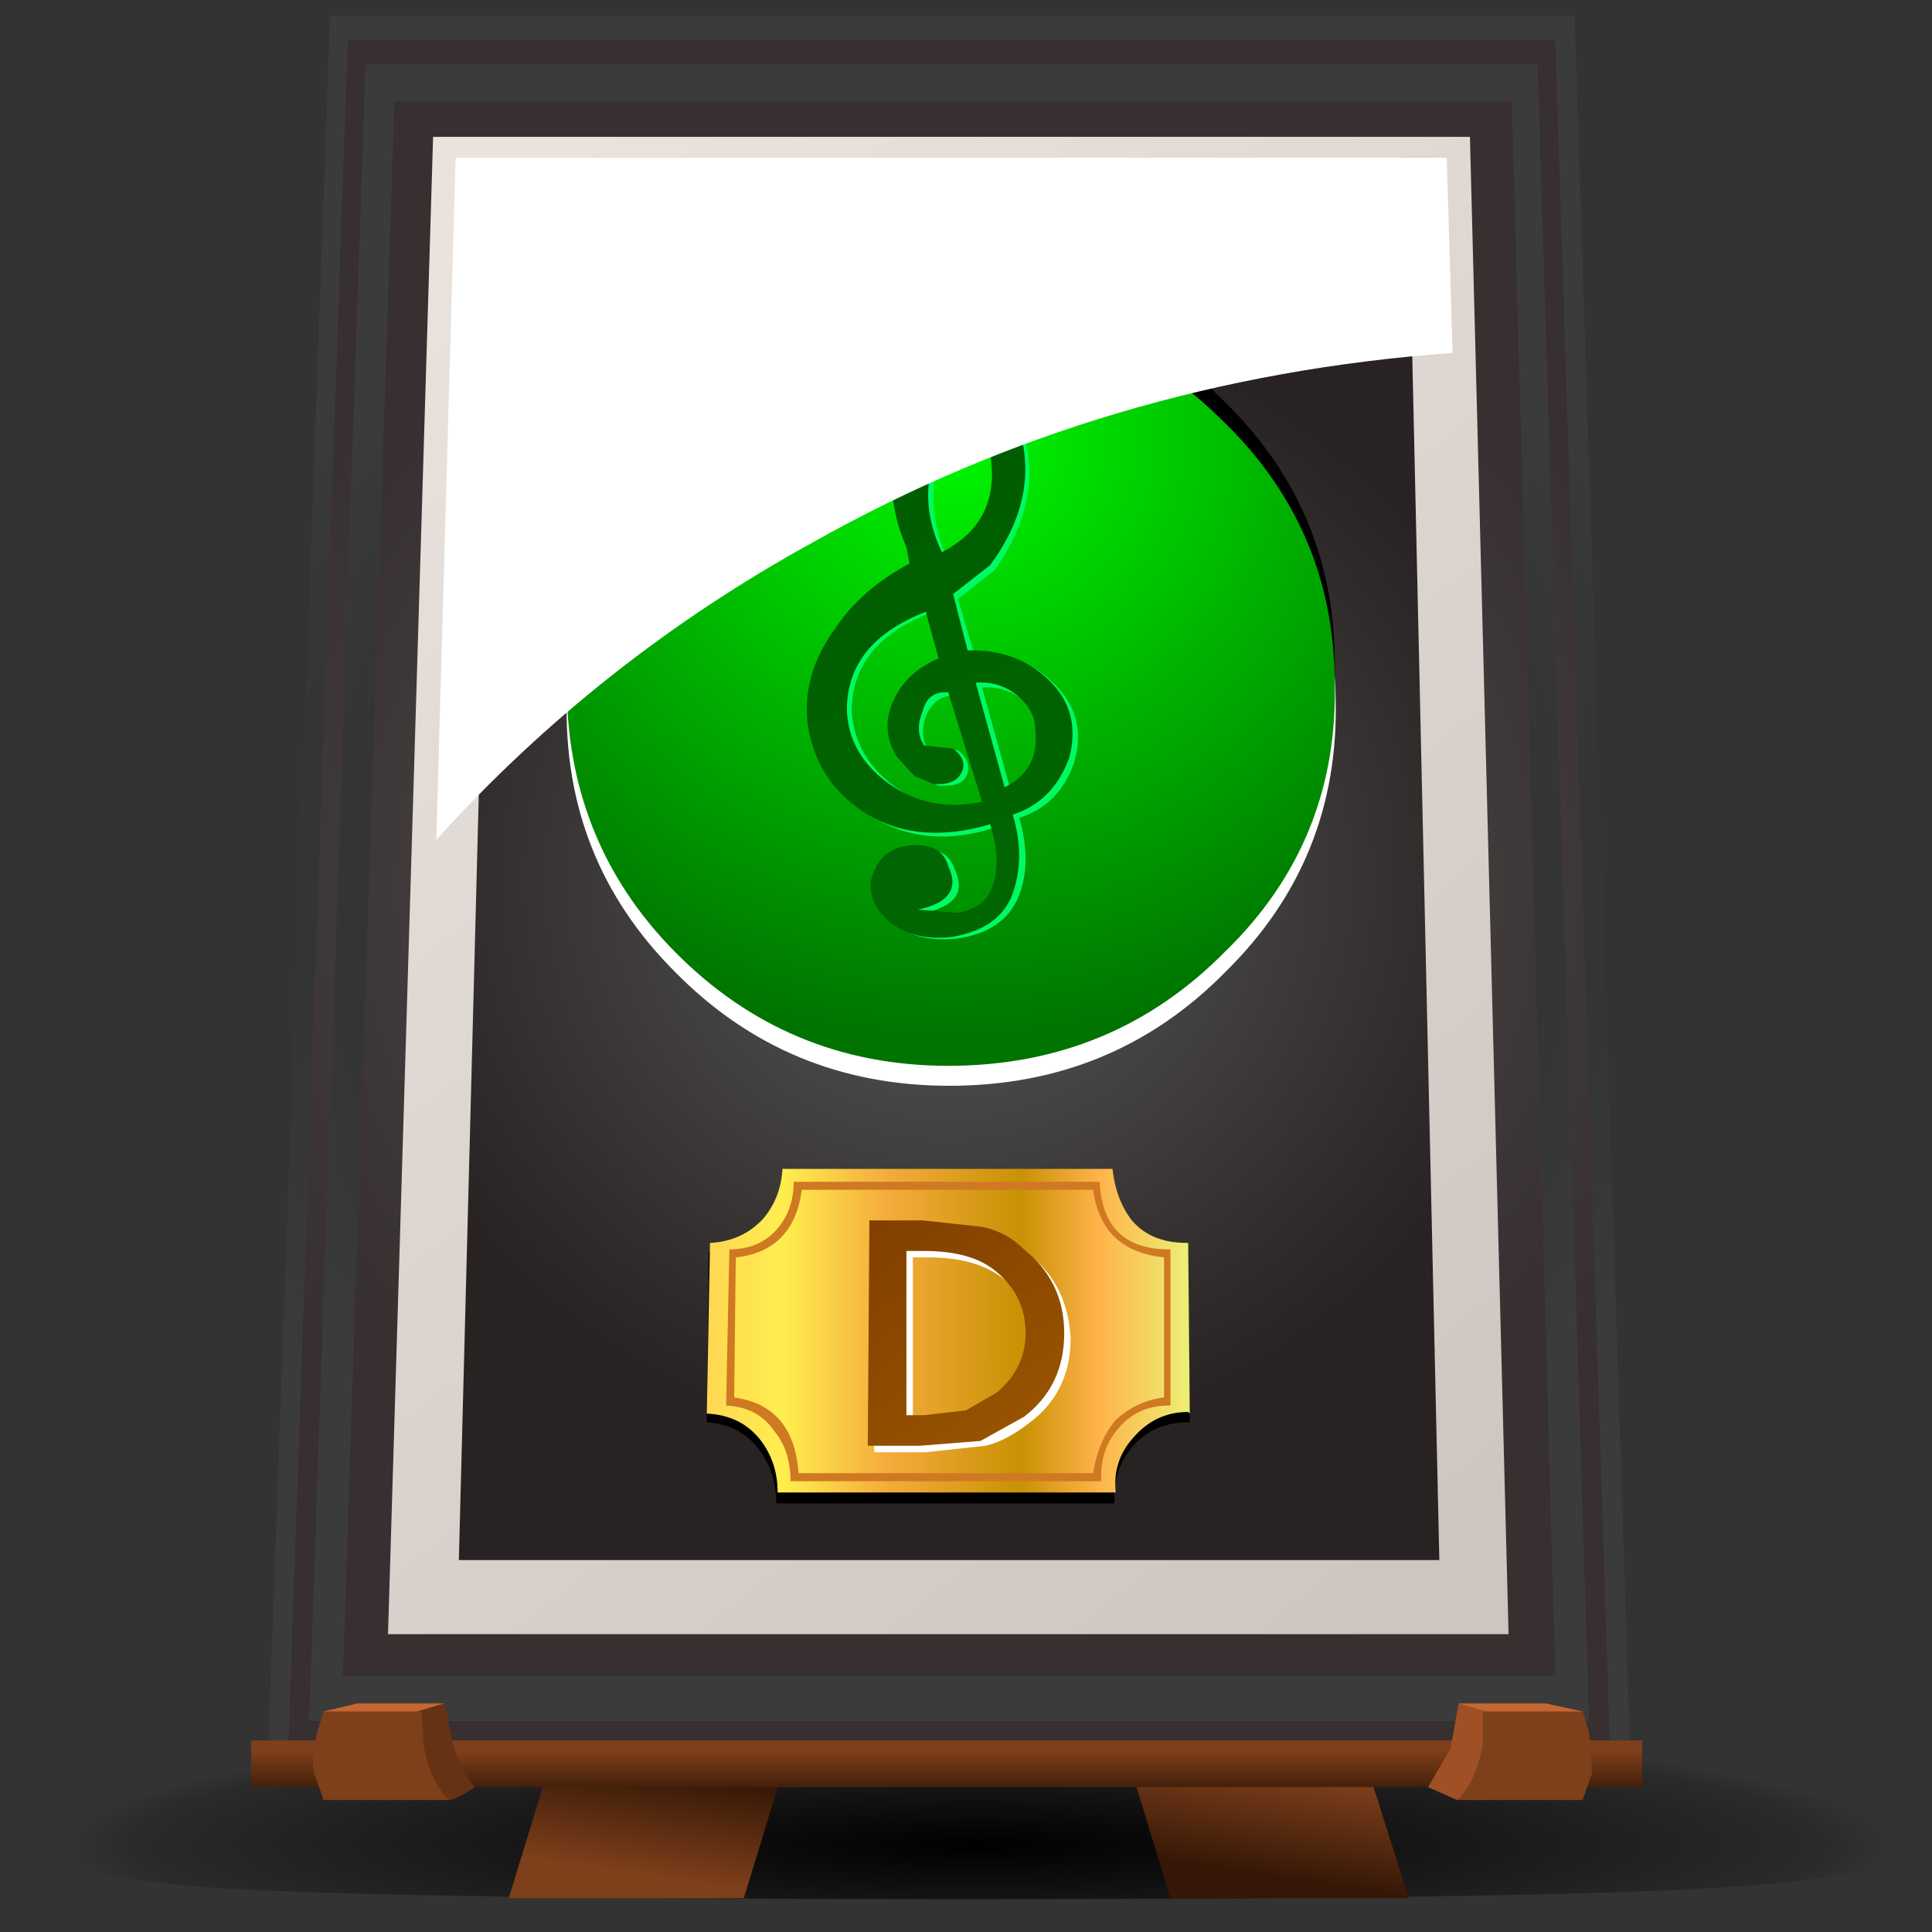 <?xml version="1.0" encoding="UTF-8" standalone="no"?>
<svg xmlns:xlink="http://www.w3.org/1999/xlink" height="60.0px" width="60.0px" xmlns="http://www.w3.org/2000/svg">
  <rect width="100%" height="100%" fill="#333333" stroke="none"/>
  <g transform="matrix(1.0, 0.0, 0.0, 1.0, 0.0, 0.0)">
    <use height="50.0" transform="matrix(1.2, 0.0, 0.0, 1.2, 0.0, 0.0)" width="50.0" xlink:href="#sprite0"/>
    <use height="4.4" transform="matrix(1.2, 0.0, 0.0, 1.2, 0.9, 53.7)" width="49.25" xlink:href="#sprite1"/>
    <use height="58.45" transform="matrix(1.0, 0.0, 0.0, 1.0, 8.3, 0.5)" width="42.35" xlink:href="#shape2"/>
    <use height="19.6" transform="matrix(1.2, 0.0, 0.0, 1.2, 17.6, 10.2)" width="19.9" xlink:href="#sprite2"/>
    <use height="24.2" transform="matrix(1.0, 0.0, 0.0, 1.0, 17.6, 8.9)" width="23.85" xlink:href="#shape4"/>
    <use height="8.45" transform="matrix(1.2, 0.0, 0.0, 1.2, 21.95, 36.55)" width="12.5" xlink:href="#sprite3"/>
    <use height="10.05" transform="matrix(1.0, 0.0, 0.0, 1.0, 21.95, 36.3)" width="15.0" xlink:href="#shape6"/>
    <use height="17.65" transform="matrix(1.2, 0.0, 0.0, 1.2, 13.55, 4.9)" width="26.3" xlink:href="#sprite4"/>
    <use height="3.0" transform="matrix(1.0, 0.0, 0.0, 1.0, 7.8, 52.9)" width="43.2" xlink:href="#shape8"/>
  </g>
  <defs>
    <g id="sprite0" transform="matrix(1.0, 0.0, 0.0, 1.0, 0.0, 0.0)">
      <use height="50.0" transform="matrix(1.0, 0.0, 0.0, 1.0, 0.0, 0.0)" width="50.0" xlink:href="#shape0"/>
    </g>
    <g id="shape0" transform="matrix(1.0, 0.0, 0.0, 1.0, 0.0, 0.0)">
      <path d="M50.0 50.0 L0.0 50.0 0.0 0.0 50.0 0.0 50.0 50.0" fill="#cccccc" fill-opacity="0.0" fill-rule="evenodd" stroke="none"/>
    </g>
    <g id="sprite1" transform="matrix(1.0, 0.0, 0.0, 1.0, 0.0, 0.0)">
      <use height="4.4" transform="matrix(1.0, 0.0, 0.0, 1.0, 0.0, 0.0)" width="49.25" xlink:href="#shape1"/>
    </g>
    <g id="shape1" transform="matrix(1.0, 0.0, 0.0, 1.0, 0.0, 0.0)">
      <path d="M49.25 2.65 Q49.25 3.75 43.8 4.1 38.95 4.4 24.25 4.4 9.2 4.4 4.7 4.1 0.0 3.75 0.0 2.65 0.0 1.55 7.25 0.8 L24.65 0.0 42.05 0.8 Q49.25 1.55 49.25 2.65" fill="url(#gradient0)" fill-rule="evenodd" stroke="none"/>
    </g>
    <radialGradient cx="0" cy="0" gradientTransform="matrix(0.029, 0.0, 0.0, -0.004, 24.55, 3.0)" gradientUnits="userSpaceOnUse" id="gradient0" r="819.2" spreadMethod="pad">
      <stop offset="0.0" stop-color="#000000"/>
      <stop offset="0.922" stop-color="#000000" stop-opacity="0.169"/>
      <stop offset="1.0" stop-color="#000000" stop-opacity="0.0"/>
    </radialGradient>
    <g id="shape2" transform="matrix(1.0, 0.0, 0.0, 1.0, -8.3, -0.5)">
      <path d="M23.1 58.95 L15.8 58.95 18.6 49.8 24.95 52.9 23.1 58.95" fill="url(#gradient1)" fill-rule="evenodd" stroke="none"/>
      <path d="M40.85 49.8 L43.75 58.95 36.35 58.95 34.5 52.9 40.85 49.8" fill="url(#gradient2)" fill-rule="evenodd" stroke="none"/>
      <path d="M48.9 0.5 L50.65 55.25 8.3 55.25 10.25 0.5 48.9 0.5" fill="url(#gradient3)" fill-rule="evenodd" stroke="none"/>
      <path d="M48.3 1.25 L50.0 54.35 8.95 54.35 10.8 1.25 48.3 1.25" fill="url(#gradient4)" fill-rule="evenodd" stroke="none"/>
      <path d="M47.75 2.0 L49.35 53.45 9.6 53.45 11.35 2.0 47.75 2.0" fill="url(#gradient5)" fill-rule="evenodd" stroke="none"/>
      <path d="M46.95 3.15 L48.3 52.05 10.65 52.05 12.25 3.15 46.95 3.15" fill="url(#gradient6)" fill-rule="evenodd" stroke="none"/>
      <path d="M45.65 4.25 L46.85 50.75 12.05 50.75 13.45 4.25 45.65 4.25" fill="url(#gradient7)" fill-rule="evenodd" stroke="none"/>
      <path d="M15.35 6.2 L43.75 6.2 44.7 48.45 14.25 48.45 15.35 6.2" fill="url(#gradient8)" fill-rule="evenodd" stroke="none"/>
    </g>
    <linearGradient gradientTransform="matrix(-3.0E-4, 0.002, 0.002, 3.0E-4, 20.3, 56.6)" gradientUnits="userSpaceOnUse" id="gradient1" spreadMethod="pad" x1="-819.2" x2="819.2">
      <stop offset="0.0" stop-color="#341706"/>
      <stop offset="1.0" stop-color="#7e3f1b"/>
    </linearGradient>
    <linearGradient gradientTransform="matrix(3.0E-4, -0.002, 0.002, 3.0E-4, 39.2, 56.6)" gradientUnits="userSpaceOnUse" id="gradient2" spreadMethod="pad" x1="-819.2" x2="819.2">
      <stop offset="0.0" stop-color="#341706"/>
      <stop offset="1.0" stop-color="#7e3f1b"/>
    </linearGradient>
    <radialGradient cx="0" cy="0" gradientTransform="matrix(0.031, 0.0, 0.0, -0.029, 29.45, 27.9)" gradientUnits="userSpaceOnUse" id="gradient3" r="819.2" spreadMethod="pad">
      <stop offset="0.0" stop-color="#201b1b"/>
      <stop offset="1.0" stop-color="#3b3b3b"/>
    </radialGradient>
    <radialGradient cx="0" cy="0" gradientTransform="matrix(0.03, 0.0, 0.0, -0.028, 29.45, 27.8)" gradientUnits="userSpaceOnUse" id="gradient4" r="819.2" spreadMethod="pad">
      <stop offset="0.0" stop-color="#595959"/>
      <stop offset="0.992" stop-color="#372f30"/>
    </radialGradient>
    <radialGradient cx="0" cy="0" gradientTransform="matrix(0.029, 0.0, 0.0, -0.028, 29.45, 27.7)" gradientUnits="userSpaceOnUse" id="gradient5" r="819.2" spreadMethod="pad">
      <stop offset="0.0" stop-color="#201b1b"/>
      <stop offset="1.0" stop-color="#3b3b3b"/>
    </radialGradient>
    <radialGradient cx="0" cy="0" gradientTransform="matrix(0.028, 0.0, 0.0, -0.026, 29.45, 27.65)" gradientUnits="userSpaceOnUse" id="gradient6" r="819.2" spreadMethod="pad">
      <stop offset="0.0" stop-color="#595959"/>
      <stop offset="0.992" stop-color="#372f30"/>
    </radialGradient>
    <linearGradient gradientTransform="matrix(0.02, 0.025, 0.025, -0.02, 29.55, 28.35)" gradientUnits="userSpaceOnUse" id="gradient7" spreadMethod="pad" x1="-819.2" x2="819.2">
      <stop offset="0.0" stop-color="#eae3dd"/>
      <stop offset="1.0" stop-color="#ccc5c0"/>
    </linearGradient>
    <radialGradient cx="0" cy="0" gradientTransform="matrix(0.023, 0.0, 0.0, -0.022, 29.45, 27.35)" gradientUnits="userSpaceOnUse" id="gradient8" r="819.2" spreadMethod="pad">
      <stop offset="0.0" stop-color="#595959"/>
      <stop offset="0.992" stop-color="#282222"/>
    </radialGradient>
    <g id="sprite2" transform="matrix(1.0, 0.0, 0.0, 1.0, 0.0, 0.0)">
      <use height="19.6" transform="matrix(1.0, 0.0, 0.0, 1.0, 0.0, 0.0)" width="19.9" xlink:href="#shape3"/>
    </g>
    <g id="shape3" transform="matrix(1.0, 0.0, 0.0, 1.0, 0.0, 0.0)">
      <path d="M19.9 9.6 Q20.0 13.75 17.05 16.65 14.15 19.6 9.9 19.6 5.7 19.6 2.8 16.65 -0.1 13.75 0.0 9.6 0.1 5.6 3.0 2.8 5.9 0.0 9.95 0.0 14.0 0.0 16.9 2.8 19.85 5.6 19.9 9.6" fill="#ffffff" fill-rule="evenodd" stroke="none"/>
    </g>
    <g id="shape4" transform="matrix(1.0, 0.0, 0.0, 1.0, -17.6, -8.9)">
      <path d="M21.25 12.3 Q24.75 8.9 29.55 8.9 34.4 8.9 37.85 12.3 41.4 15.65 41.45 20.45 41.6 25.35 38.05 28.85 34.55 32.4 29.55 32.4 24.5 32.4 21.0 28.85 17.55 25.35 17.6 20.45 17.7 15.65 21.25 12.3" fill="#000000" fill-rule="evenodd" stroke="none"/>
      <path d="M21.2 12.95 Q24.65 9.6 29.55 9.6 34.4 9.6 37.85 12.95 41.4 16.3 41.45 21.1 41.6 26.1 38.05 29.55 34.55 33.1 29.45 33.1 24.45 33.1 20.95 29.55 17.55 26.1 17.6 21.1 17.7 16.3 21.2 12.95" fill="url(#gradient9)" fill-rule="evenodd" stroke="none"/>
      <path d="M29.65 21.65 L29.55 21.6 Q29.0 21.65 28.75 22.25 28.55 22.8 28.8 23.25 L29.75 23.3 Q30.15 23.6 30.05 24.0 29.95 24.4 29.35 24.4 L29.15 24.4 28.55 24.15 28.05 23.6 Q27.5 22.7 27.95 21.75 28.4 20.9 29.35 20.55 L28.85 19.05 Q26.45 20.0 26.45 22.1 26.55 23.5 27.75 24.4 29.05 25.4 30.65 25.0 L29.65 21.65 M32.35 22.8 Q32.3 22.2 31.8 21.75 31.2 21.3 30.5 21.35 L31.4 24.6 Q32.45 24.0 32.35 22.8 M29.3 13.95 Q28.65 15.45 29.35 17.2 31.2 16.25 30.85 14.15 30.65 13.0 30.05 13.05 29.7 13.2 29.3 13.95 M28.45 17.55 L28.35 17.1 Q27.35 14.9 28.4 12.95 28.55 12.5 29.05 12.15 29.55 11.75 30.0 11.75 30.6 11.7 31.15 12.3 31.55 12.75 31.75 13.35 32.45 15.45 30.9 17.7 L29.75 18.6 30.25 20.3 Q31.75 20.25 32.7 21.2 33.8 22.25 33.35 23.7 32.9 25.0 31.65 25.4 32.05 26.75 31.65 27.8 31.2 28.95 29.7 29.15 28.2 29.3 27.55 28.4 27.0 27.9 27.25 27.1 27.55 26.45 28.45 26.4 29.4 26.25 29.65 27.0 30.15 28.05 28.7 28.35 L29.95 28.5 30.9 27.8 Q31.35 27.05 30.9 25.7 28.75 26.4 27.05 25.35 25.55 24.45 25.25 22.7 24.75 19.65 28.45 17.55" fill="#00fa65" fill-rule="evenodd" stroke="none"/>
      <path d="M29.45 21.5 L29.35 21.5 Q28.8 21.5 28.65 22.1 28.4 22.7 28.7 23.15 L29.6 23.25 Q30.0 23.55 29.9 23.9 29.75 24.35 29.15 24.35 L29.0 24.35 28.4 24.1 27.85 23.5 Q27.3 22.6 27.8 21.65 28.2 20.85 29.15 20.45 L28.75 19.0 Q26.3 19.95 26.3 22.05 26.35 23.4 27.55 24.3 28.85 25.25 30.5 24.9 L29.45 21.5 M32.15 22.65 Q32.15 22.1 31.65 21.65 31.1 21.15 30.3 21.2 L31.2 24.45 Q32.3 23.9 32.15 22.65 M29.15 13.9 Q28.45 15.45 29.25 17.15 31.1 16.2 30.75 14.1 30.55 12.9 29.9 12.95 29.45 13.05 29.15 13.9 M28.25 17.5 L28.15 17.0 Q27.2 14.8 28.25 12.8 28.8 11.75 29.9 11.6 30.95 11.55 31.65 13.3 32.3 15.45 30.75 17.55 L29.6 18.45 30.05 20.2 Q31.55 20.15 32.55 21.1 33.6 22.1 33.2 23.55 32.7 24.9 31.45 25.3 31.85 26.6 31.45 27.75 31.05 28.85 29.55 29.1 28.1 29.25 27.35 28.35 26.85 27.65 27.15 27.05 27.45 26.3 28.35 26.25 29.25 26.2 29.45 26.9 29.95 27.95 28.5 28.25 L29.75 28.35 Q30.5 28.2 30.75 27.7 31.15 26.9 30.75 25.6 28.55 26.25 26.95 25.3 25.4 24.35 25.1 22.6 24.85 21.0 25.95 19.5 26.75 18.3 28.25 17.5" fill="url(#gradient10)" fill-rule="evenodd" stroke="none"/>
    </g>
    <radialGradient cx="0" cy="0" gradientTransform="matrix(0.0, 0.023, 0.024, 0.0, 29.65, 13.6)" gradientUnits="userSpaceOnUse" id="gradient9" r="819.2" spreadMethod="pad">
      <stop offset="0.0" stop-color="#00f800"/>
      <stop offset="1.0" stop-color="#007300"/>
    </radialGradient>
    <linearGradient gradientTransform="matrix(-0.002, -0.007, -0.007, 0.002, 29.65, 22.05)" gradientUnits="userSpaceOnUse" id="gradient10" spreadMethod="pad" x1="-819.2" x2="819.2">
      <stop offset="0.0" stop-color="#006602"/>
      <stop offset="1.0" stop-color="#005e00"/>
    </linearGradient>
    <g id="sprite3" transform="matrix(1.0, 0.0, 0.0, 1.0, 0.0, 0.0)">
      <use height="8.45" transform="matrix(1.0, 0.0, 0.0, 1.0, 0.0, 0.0)" width="12.5" xlink:href="#shape5"/>
    </g>
    <g id="shape5" transform="matrix(1.0, 0.0, 0.0, 1.0, 0.0, 0.0)">
      <path d="M12.4 1.95 L12.45 1.95 12.5 6.35 12.45 6.35 Q11.55 6.35 11.0 7.0 10.5 7.6 10.55 8.45 L1.8 8.45 Q1.8 7.65 1.35 7.05 0.85 6.4 0.0 6.35 L0.05 1.95 Q0.9 1.9 1.45 1.35 1.9 0.8 1.95 0.0 L10.5 0.0 Q10.55 0.8 11.0 1.35 11.5 1.95 12.4 1.95" fill="#000000" fill-rule="evenodd" stroke="none"/>
    </g>
    <g id="shape6" transform="matrix(1.0, 0.0, 0.0, 1.0, -21.95, -36.3)">
      <path d="M24.15 46.35 Q24.15 45.4 23.6 44.7 23.0 43.95 21.95 43.9 L22.05 38.6 Q23.05 38.55 23.7 37.85 24.25 37.2 24.3 36.3 L34.55 36.3 Q34.65 37.25 35.15 37.9 35.75 38.6 36.85 38.6 L36.9 38.6 36.95 43.9 36.9 43.85 Q35.85 43.85 35.15 44.7 34.55 45.4 34.65 46.35 L24.15 46.35" fill="url(#gradient11)" fill-rule="evenodd" stroke="none"/>
      <path d="M24.05 44.45 Q23.55 43.7 22.55 43.65 L22.65 38.8 Q23.6 38.8 24.15 38.15 24.65 37.55 24.65 36.7 L34.15 36.7 Q34.25 38.8 36.3 38.8 L36.35 38.8 36.35 43.65 36.3 43.65 Q35.3 43.65 34.7 44.4 34.15 45.05 34.2 46.0 L24.55 46.0 Q24.55 45.05 24.05 44.45 M22.85 39.05 L22.8 43.4 Q24.65 43.65 24.8 45.75 L33.95 45.75 Q34.1 44.75 34.65 44.1 35.3 43.5 36.15 43.4 L36.15 39.05 Q34.2 38.85 33.95 36.95 L24.9 36.95 Q24.65 38.85 22.85 39.05" fill="#cf7923" fill-rule="evenodd" stroke="none"/>
      <path d="M32.0 39.0 Q33.15 39.9 33.25 41.55 33.25 43.25 31.95 44.2 31.25 44.75 30.6 44.9 L28.75 45.1 27.15 45.1 27.15 38.1 28.8 38.1 30.65 38.25 Q31.35 38.45 32.0 39.0 M28.35 39.05 L28.35 44.15 28.85 44.15 30.2 43.95 31.15 43.4 Q32.05 42.7 32.05 41.55 32.05 40.4 31.15 39.7 30.3 39.05 28.85 39.05 L28.35 39.05" fill="#ffffff" fill-rule="evenodd" stroke="none"/>
      <path d="M30.5 38.1 Q31.25 38.25 31.8 38.8 33.05 39.8 33.05 41.4 33.05 43.05 31.8 44.0 L30.45 44.75 28.55 44.9 26.95 44.9 27.0 37.9 28.65 37.9 30.5 38.1 M28.15 38.85 L28.15 43.95 28.7 43.95 30.0 43.8 30.95 43.25 Q31.85 42.5 31.85 41.4 31.85 40.25 30.95 39.5 30.2 38.85 28.7 38.85 L28.15 38.85" fill="url(#gradient12)" fill-rule="evenodd" stroke="none"/>
    </g>
    <linearGradient gradientTransform="matrix(0.009, 0.0, 0.0, -0.009, 29.45, 41.3)" gradientUnits="userSpaceOnUse" id="gradient11" spreadMethod="pad" x1="-819.2" x2="819.2">
      <stop offset="0.0" stop-color="#ffd852"/>
      <stop offset="0.153" stop-color="#ffee4f"/>
      <stop offset="0.369" stop-color="#f4ac3c"/>
      <stop offset="0.655" stop-color="#c99104"/>
      <stop offset="0.816" stop-color="#ffb34a"/>
      <stop offset="1.0" stop-color="#eded74"/>
    </linearGradient>
    <linearGradient gradientTransform="matrix(-0.003, -0.004, -0.004, 0.003, 29.0, 41.0)" gradientUnits="userSpaceOnUse" id="gradient12" spreadMethod="pad" x1="-819.2" x2="819.2">
      <stop offset="0.0" stop-color="#975300"/>
      <stop offset="0.992" stop-color="#813e00"/>
    </linearGradient>
    <g id="sprite4" transform="matrix(1.0, 0.0, 0.0, 1.0, 0.0, 0.0)">
      <use height="17.65" transform="matrix(1.0, 0.0, 0.0, 1.0, 0.0, 0.0)" width="26.3" xlink:href="#shape7"/>
    </g>
    <g id="shape7" transform="matrix(1.0, 0.0, 0.0, 1.0, 0.0, 0.0)">
      <path d="M26.3 5.05 Q17.3 5.7 9.75 9.95 4.2 13.0 0.0 17.65 L0.5 0.0 26.15 0.0 26.3 5.05" fill="#ffffff" fill-rule="evenodd" stroke="none"/>
    </g>
    <g id="shape8" transform="matrix(1.0, 0.0, 0.0, 1.0, -7.8, -52.9)">
      <path d="M51.0 55.5 L7.8 55.5 7.8 54.05 51.0 54.05 51.0 55.5" fill="url(#gradient13)" fill-rule="evenodd" stroke="none"/>
      <path d="M12.35 54.45 L12.2 53.3 12.95 53.0 13.8 52.9 14.1 54.3 Q14.35 55.1 14.75 55.5 14.15 55.9 13.95 55.9 L13.1 55.4 12.35 54.45" fill="#663214" fill-rule="evenodd" stroke="none"/>
      <path d="M11.4 54.2 L10.05 53.15 11.1 52.9 13.8 52.9 12.95 53.15 11.4 54.2" fill="#c66630" fill-rule="evenodd" stroke="none"/>
      <path d="M13.95 55.9 L10.05 55.9 9.75 55.05 Q9.65 54.6 9.85 53.8 L10.05 53.15 13.1 53.15 13.15 54.15 Q13.35 55.35 13.95 55.9" fill="#7e3f1b" fill-rule="evenodd" stroke="none"/>
      <path d="M46.75 54.45 L46.05 55.4 45.25 55.9 44.35 55.5 45.05 54.3 45.3 52.9 46.15 53.0 46.95 53.3 46.75 54.45" fill="#9f5025" fill-rule="evenodd" stroke="none"/>
      <path d="M47.75 54.2 L46.15 53.15 45.3 52.9 48.0 52.9 49.15 53.15 47.75 54.2" fill="#c66630" fill-rule="evenodd" stroke="none"/>
      <path d="M45.25 55.9 Q45.85 55.35 46.05 54.15 L46.05 53.15 49.15 53.15 49.35 53.8 49.45 55.05 49.15 55.9 45.25 55.9" fill="#7e3f1b" fill-rule="evenodd" stroke="none"/>
    </g>
    <linearGradient gradientTransform="matrix(0.0, -9.0E-4, -9.0E-4, 0.0, 29.4, 55.1)" gradientUnits="userSpaceOnUse" id="gradient13" spreadMethod="pad" x1="-819.2" x2="819.2">
      <stop offset="0.0" stop-color="#341706"/>
      <stop offset="1.0" stop-color="#7e3f1b"/>
    </linearGradient>
  </defs>
</svg>
